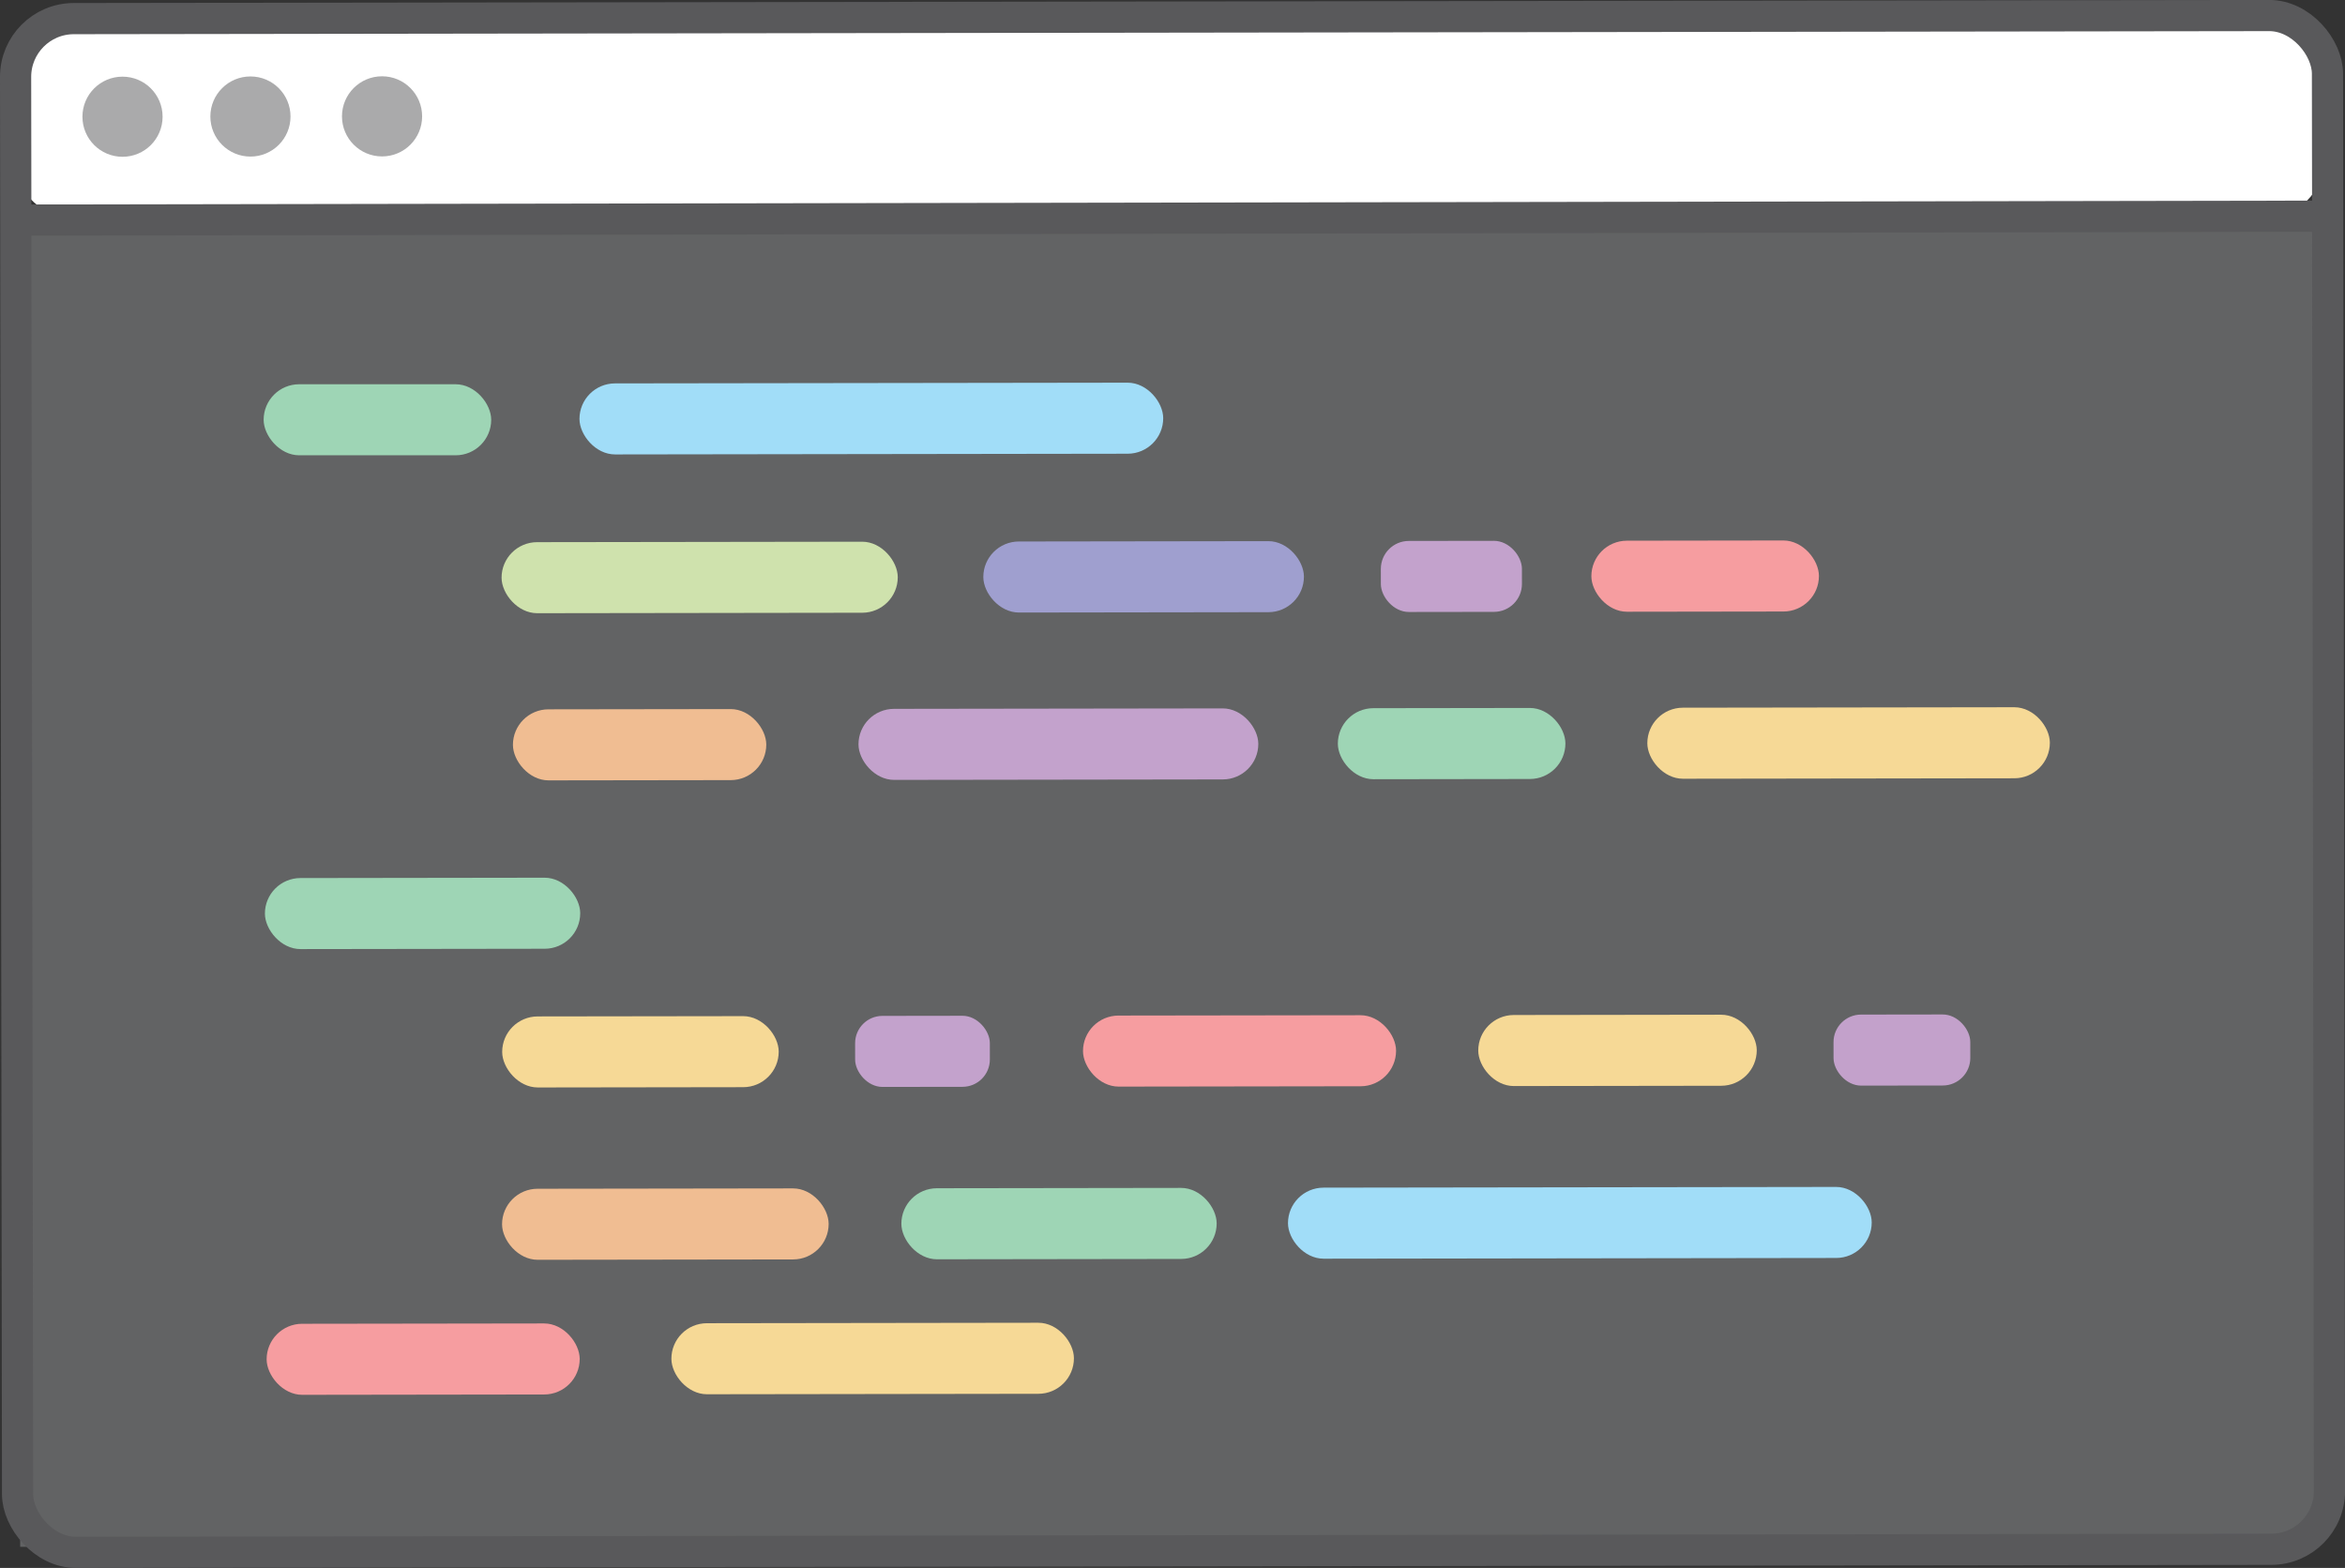 <svg id="Layer_1" data-name="Layer 1" xmlns="http://www.w3.org/2000/svg" viewBox="0 0 451.14 301.71">
  <rect x="0" y="0" width="451.14" height="301.71" fill="#333333" stroke="none"/>
  <defs>
    <style>
      .cls-1 {
        fill: #626364;
      }

      .cls-2 {
        fill: #fff;
      }

      .cls-3 {
        fill: none;
        stroke: #59595b;
        stroke-miterlimit: 10;
        stroke-width: 6px;
      }

      .cls-4 {
        fill: #aaaaab;
      }

      .cls-5 {
        fill: #9ed5b5;
      }

      .cls-6 {
        fill: #a1ddf8;
      }

      .cls-7 {
        fill: #cfe2ad;
      }

      .cls-8 {
        fill: #9f9fcf;
      }

      .cls-9 {
        fill: #c3a2cc;
      }

      .cls-10 {
        fill: #f69da0;
      }

      .cls-11 {
        fill: #f0bd92;
      }

      .cls-12 {
        fill: #f6d996;
      }

      .cls-13 {
        fill: #c3a1cb;
      }
    </style>
  </defs>
  <rect class="cls-1" x="3.7" y="42.24" width="442.57" height="255.1" transform="translate(-0.23 0.31) rotate(-0.08)"/>
  <g id="Layer_2" data-name="Layer 2">
    <rect class="cls-2" x="2.38" y="2.46" width="444.82" height="39.52" rx="11.5"/>
  </g>
  <rect class="cls-3" x="3.19" y="3.29" width="444.77" height="295.13" rx="11.21" transform="translate(-0.21 0.31) rotate(-0.08)"/>
  <circle class="cls-4" cx="23.57" cy="22.46" r="7.71"/>
  <circle class="cls-4" cx="48.18" cy="22.42" r="7.71"/>
  <circle class="cls-4" cx="73.5" cy="22.39" r="7.71"/>
  <rect class="cls-5" x="50.83" y="73.84" width="43.78" height="13.67" rx="6.84" transform="matrix(1, 0, 0, 1, -0.11, 0.1)"/>
  <rect class="cls-6" x="111.48" y="73.71" width="112.3" height="13.67" rx="6.84" transform="translate(-0.11 0.23) rotate(-0.08)"/>
  <rect class="cls-7" x="96.49" y="104.29" width="76.22" height="13.67" rx="6.84" transform="translate(-0.15 0.18) rotate(-0.08)"/>
  <rect class="cls-8" x="189.17" y="104.17" width="61.68" height="13.67" rx="6.84" transform="translate(-0.15 0.3) rotate(-0.08)"/>
  <rect class="cls-9" x="265.65" y="104.09" width="27.14" height="13.67" rx="5.38" transform="translate(-0.15 0.38) rotate(-0.08)"/>
  <rect class="cls-10" x="306.15" y="104.03" width="43.78" height="13.67" rx="6.84" transform="translate(-0.15 0.45) rotate(-0.08)"/>
  <rect class="cls-11" x="98.68" y="136.47" width="48.74" height="13.67" rx="6.84" transform="translate(-0.2 0.17) rotate(-0.08)"/>
  <rect class="cls-9" x="165.15" y="136.36" width="76.92" height="13.67" rx="6.84" transform="translate(-0.19 0.28) rotate(-0.08)"/>
  <rect class="cls-5" x="257.37" y="136.26" width="43.78" height="13.67" rx="6.84" transform="translate(-0.19 0.38) rotate(-0.08)"/>
  <rect class="cls-12" x="316.91" y="136.15" width="77.44" height="13.67" rx="6.84" transform="translate(-0.19 0.48) rotate(-0.08)"/>
  <rect class="cls-5" x="50.96" y="168.93" width="60.66" height="13.67" rx="6.84" transform="translate(-0.24 0.11) rotate(-0.08)"/>
  <rect class="cls-12" x="96.61" y="195.56" width="53.2" height="13.67" rx="6.84" transform="translate(-0.28 0.17) rotate(-0.08)"/>
  <rect class="cls-9" x="164.51" y="195.48" width="25.92" height="13.67" rx="5.26" transform="translate(-0.28 0.24) rotate(-0.08)"/>
  <rect class="cls-10" x="208.35" y="195.4" width="60.23" height="13.67" rx="6.84" transform="translate(-0.28 0.32) rotate(-0.08)"/>
  <rect class="cls-12" x="284.38" y="195.3" width="53.58" height="13.67" rx="6.84" transform="translate(-0.27 0.42) rotate(-0.08)"/>
  <rect class="cls-13" x="352.73" y="195.23" width="26.31" height="13.67" rx="5.3" transform="translate(-0.27 0.5) rotate(-0.08)"/>
  <rect class="cls-11" x="96.58" y="228.72" width="62.83" height="13.67" rx="6.84" transform="translate(-0.32 0.17) rotate(-0.08)"/>
  <rect class="cls-5" x="173.4" y="228.62" width="60.66" height="13.67" rx="6.84" transform="translate(-0.32 0.28) rotate(-0.08)"/>
  <rect class="cls-6" x="247.78" y="228.48" width="112.3" height="13.67" rx="6.84" transform="translate(-0.32 0.41) rotate(-0.08)"/>
  <rect class="cls-10" x="51.29" y="254.7" width="60.23" height="13.67" rx="6.84" transform="translate(-0.36 0.11) rotate(-0.08)"/>
  <rect class="cls-12" x="129.16" y="254.58" width="77.44" height="13.67" rx="6.84" transform="translate(-0.36 0.23) rotate(-0.08)"/>
  <line class="cls-3" x1="4.58" y1="42.35" x2="446.46" y2="41.6"/>
</svg>
